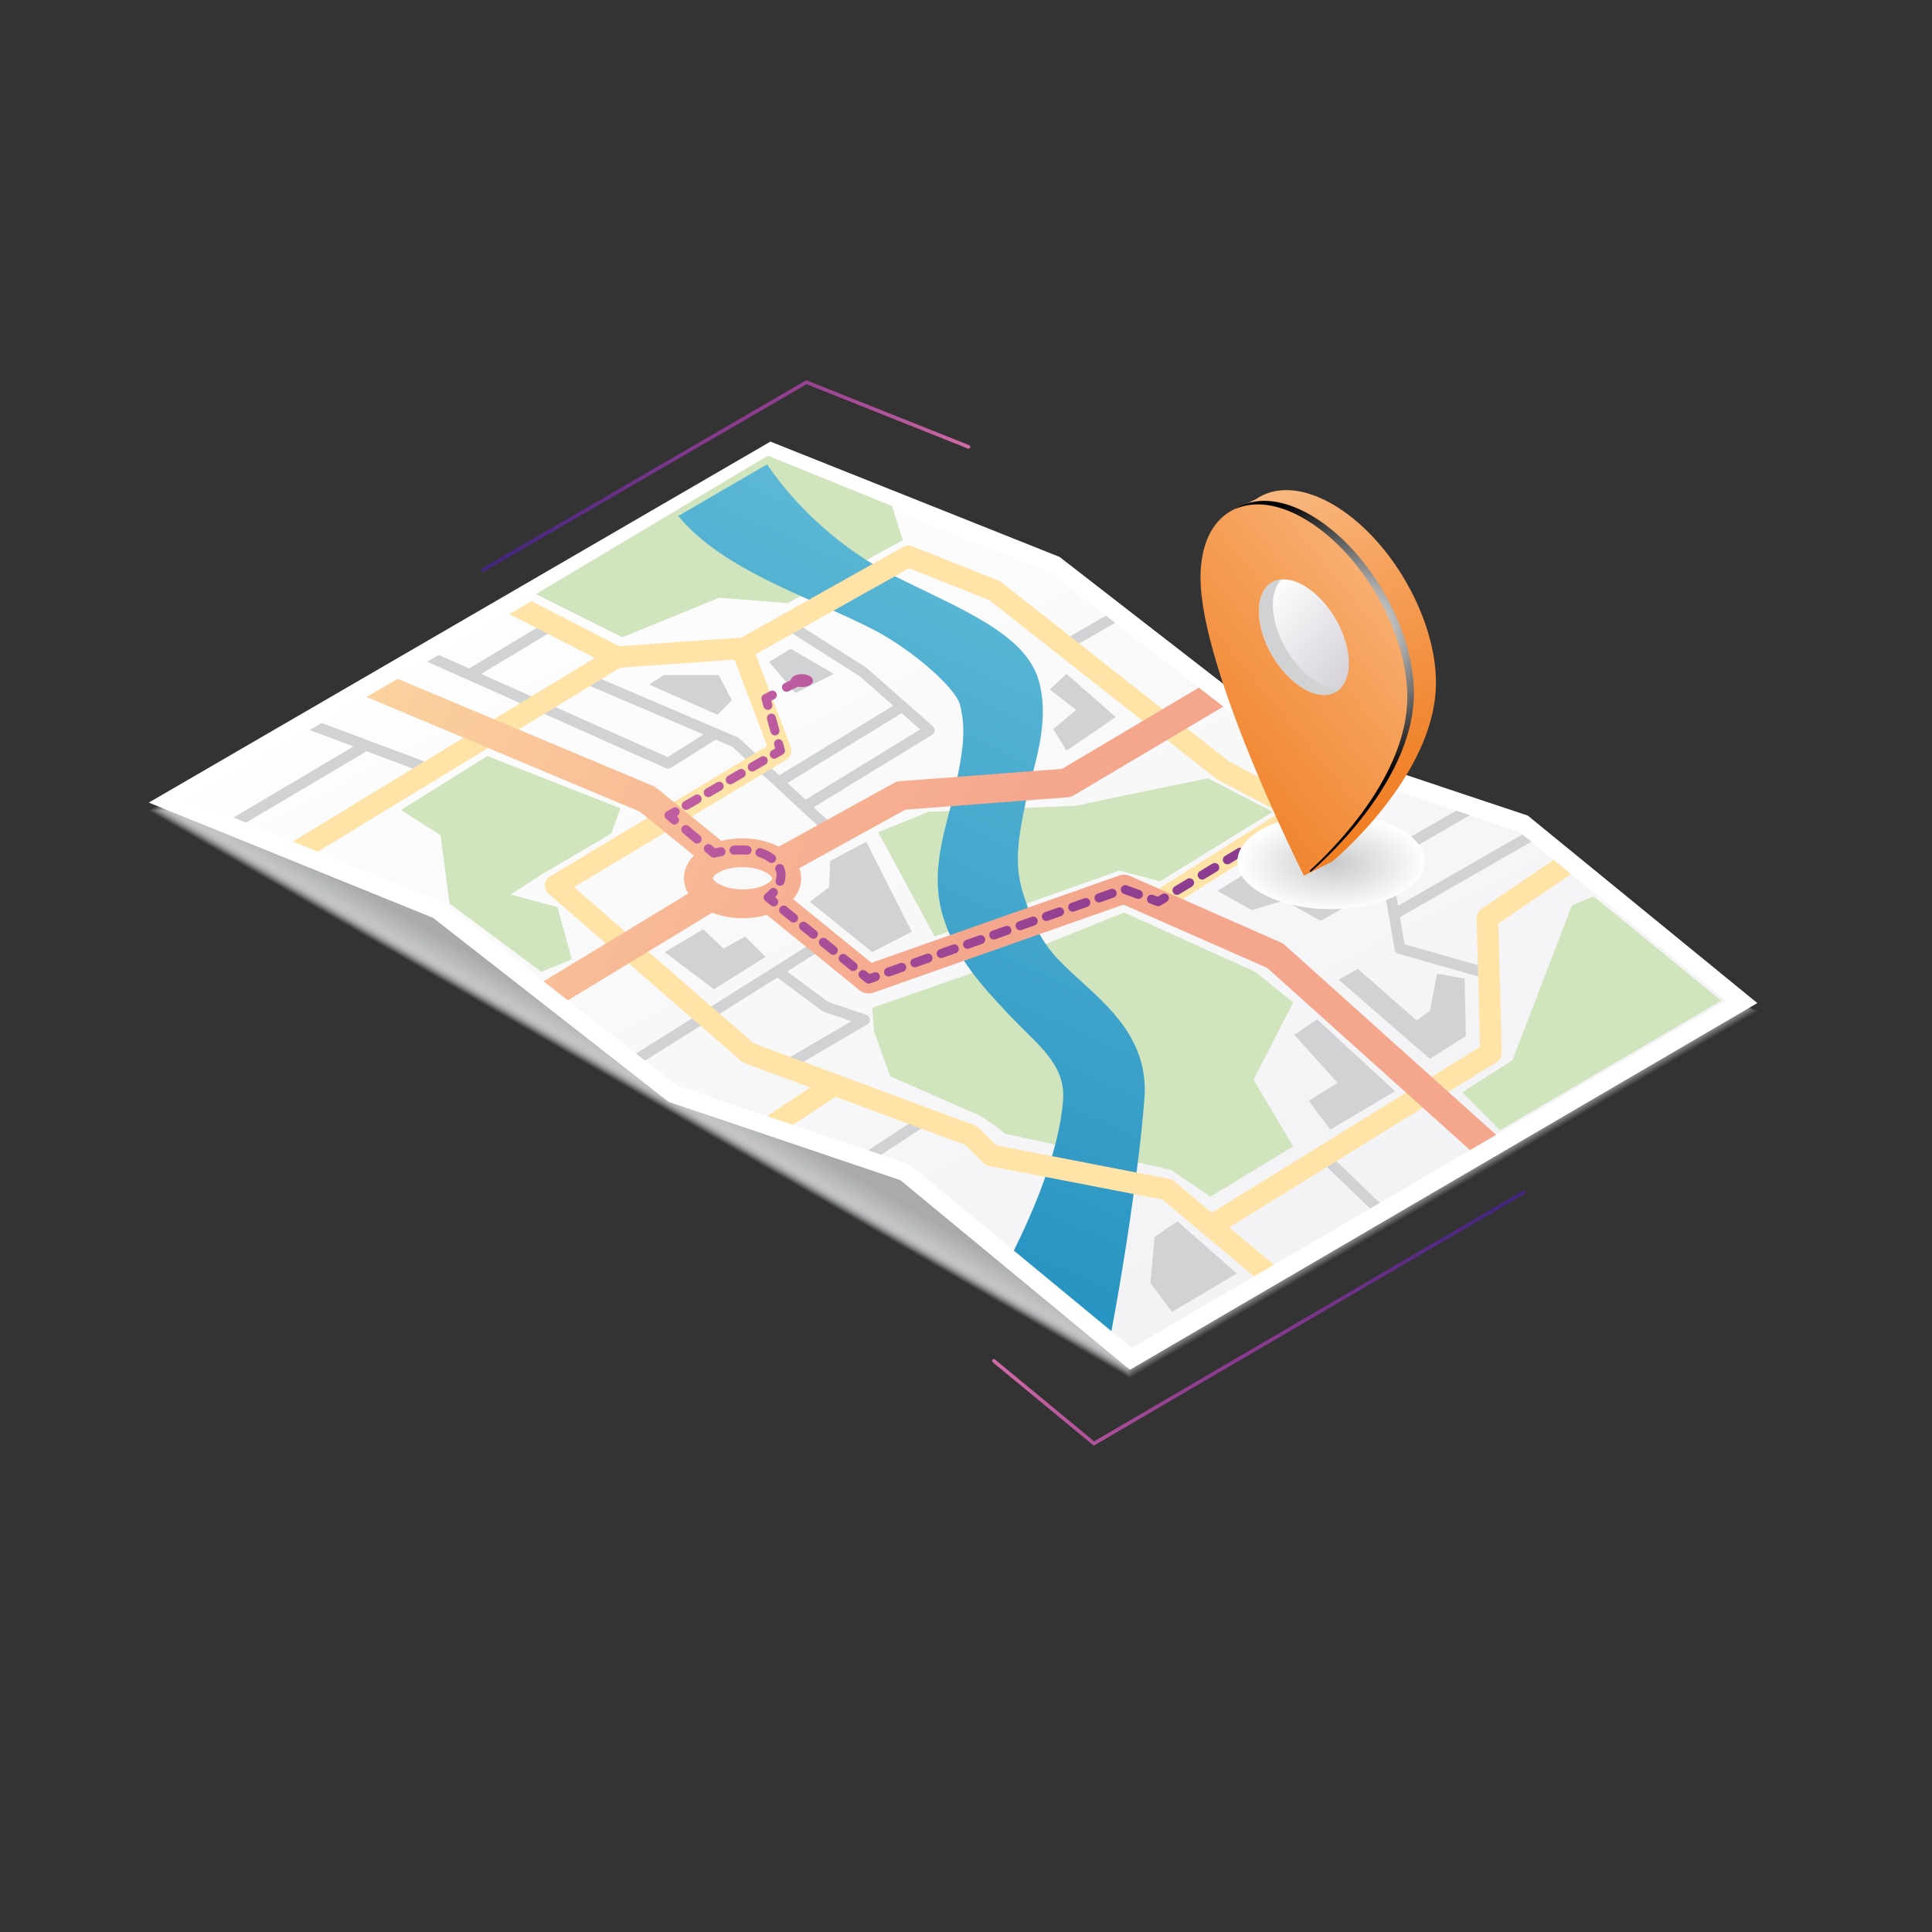 <?xml version="1.0" encoding="utf-8"?>
<!-- Generator: Adobe Illustrator 24.2.3, SVG Export Plug-In . SVG Version: 6.00 Build 0)  -->
<svg version="1.1" id="Calque_1" xmlns="http://www.w3.org/2000/svg" xmlns:xlink="http://www.w3.org/1999/xlink" x="0px" y="0px"
	 viewBox="0 0 595 595" style="enable-background:new 0 0 595 595;" xml:space="preserve">
<rect x="0" y="0" width="595" height="595" fill="#333333" stroke="none"/>
<style type="text/css">
	.st0{opacity:0.1;fill:#D1D2D4;}
	.st1{opacity:0.122;fill:#D0D1D3;}
	.st2{opacity:0.145;fill:#CFD0D2;}
	.st3{opacity:0.168;fill:#CECFD1;}
	.st4{opacity:0.19;fill:#CDCED0;}
	.st5{opacity:0.212;fill:#CCCDCF;}
	.st6{opacity:0.235;fill:#CBCCCE;}
	.st7{opacity:0.258;fill:#CACBCD;}
	.st8{opacity:0.28;fill:#C9CACC;}
	.st9{opacity:0.302;fill:#C8C9CB;}
	.st10{opacity:0.325;fill:#C7C8C9;}
	.st11{opacity:0.347;fill:#C6C7C8;}
	.st12{opacity:0.37;fill:#C5C6C7;}
	.st13{opacity:0.393;fill:#C4C5C6;}
	.st14{opacity:0.415;fill:#C3C4C5;}
	.st15{opacity:0.438;fill:#C2C3C4;}
	.st16{opacity:0.46;fill:#C1C2C3;}
	.st17{opacity:0.482;fill:#C0C1C2;}
	.st18{opacity:0.505;fill:#BFC0C1;}
	.st19{opacity:0.527;fill:#BEBFC0;}
	.st20{opacity:0.55;fill:#BCBEBF;}
	.st21{opacity:0.573;fill:#BBBDBE;}
	.st22{opacity:0.595;fill:#BABCBD;}
	.st23{opacity:0.618;fill:#B9BBBC;}
	.st24{opacity:0.64;fill:#B8BABB;}
	.st25{opacity:0.662;fill:#B7B9BA;}
	.st26{opacity:0.685;fill:#B6B8B9;}
	.st27{opacity:0.708;fill:#B5B7B8;}
	.st28{opacity:0.73;fill:#B4B6B7;}
	.st29{opacity:0.752;fill:#B3B5B6;}
	.st30{opacity:0.775;fill:#B2B4B5;}
	.st31{opacity:0.797;fill:#B1B3B4;}
	.st32{opacity:0.82;fill:#B0B2B3;}
	.st33{opacity:0.843;fill:#AFB1B2;}
	.st34{opacity:0.865;fill:#AEB0B1;}
	.st35{opacity:0.887;fill:#ADAFB0;}
	.st36{opacity:0.91;fill:#ACAEAF;}
	.st37{opacity:0.932;fill:#ABADAE;}
	.st38{opacity:0.955;fill:#AAACAD;}
	.st39{opacity:0.978;fill:#A9ABAC;}
	.st40{fill:#A8AAAB;}
	.st41{fill:#FFFFFF;}
	.st42{fill:url(#SVGID_1_);}
	.st43{fill:url(#SVGID_2_);}
	.st44{fill:#D1D2D4;}
	.st45{fill:#D0E4BD;}
	.st46{fill:url(#SVGID_3_);}
	.st47{fill:#FFE3A7;}
	.st48{fill:url(#SVGID_4_);}
	.st49{fill:url(#SVGID_5_);}
	.st50{fill:url(#SVGID_6_);}
	.st51{fill:url(#SVGID_7_);}
	.st52{fill:url(#SVGID_8_);}
	.st53{fill:url(#SVGID_9_);}
	.st54{fill:url(#SVGID_10_);}
	.st55{fill:url(#SVGID_11_);}
	.st56{fill:url(#SVGID_12_);}
	.st57{fill:url(#SVGID_13_);}
	.st58{fill:url(#SVGID_14_);}
	.st59{fill:url(#SVGID_15_);}
	.st60{fill:url(#SVGID_16_);}
	.st61{fill:url(#SVGID_17_);}
	.st62{fill:url(#SVGID_18_);}
	.st63{fill:url(#SVGID_19_);}
	.st64{fill:url(#SVGID_20_);}
	.st65{fill:url(#SVGID_21_);}
	.st66{fill:url(#SVGID_22_);}
	.st67{fill:url(#SVGID_23_);}
	.st68{fill:url(#SVGID_24_);}
	.st69{fill:url(#SVGID_25_);}
	.st70{fill:url(#SVGID_26_);}
	.st71{fill:url(#SVGID_27_);}
	.st72{fill:url(#SVGID_28_);}
	.st73{fill:url(#SVGID_29_);}
</style>
<g>
	<g>
		<polygon class="st0" points="237.27,138.44 45.82,249.6 347.98,424.29 541.2,311.36 		"/>
		<polygon class="st1" points="237.38,138.74 46.42,249.62 347.81,423.85 540.53,311.21 		"/>
		<polygon class="st2" points="237.49,139.04 47.03,249.63 347.63,423.41 539.85,311.06 		"/>
		<polygon class="st3" points="237.6,139.34 47.63,249.64 347.45,422.97 539.17,310.92 		"/>
		<polygon class="st4" points="237.71,139.64 48.23,249.66 347.27,422.53 538.5,310.77 		"/>
		<polygon class="st5" points="237.82,139.94 48.84,249.67 347.1,422.1 537.82,310.62 		"/>
		<polygon class="st6" points="237.92,140.24 49.44,249.68 346.92,421.66 537.14,310.48 		"/>
		<polygon class="st7" points="238.03,140.54 50.04,249.7 346.74,421.22 536.47,310.33 		"/>
		<polygon class="st8" points="238.14,140.84 50.64,249.71 346.56,420.78 535.79,310.19 		"/>
		<polygon class="st9" points="238.25,141.14 51.25,249.72 346.39,420.35 535.11,310.04 		"/>
		<polygon class="st10" points="238.36,141.44 51.85,249.74 346.21,419.91 534.43,309.89 		"/>
		<polygon class="st11" points="238.47,141.74 52.45,249.75 346.03,419.47 533.76,309.75 		"/>
		<polygon class="st12" points="238.57,142.04 53.06,249.76 345.85,419.03 533.08,309.6 		"/>
		<polygon class="st13" points="238.68,142.34 53.66,249.78 345.68,418.59 532.4,309.46 		"/>
		<polygon class="st14" points="238.79,142.64 54.26,249.79 345.5,418.16 531.73,309.31 		"/>
		<polygon class="st15" points="238.9,142.94 54.86,249.8 345.32,417.72 531.05,309.16 		"/>
		<polygon class="st16" points="239.01,143.24 55.47,249.82 345.14,417.28 530.37,309.02 		"/>
		<polygon class="st17" points="239.12,143.54 56.07,249.83 344.97,416.84 529.7,308.87 		"/>
		<polygon class="st18" points="239.22,143.85 56.67,249.84 344.79,416.4 529.02,308.72 		"/>
		<polygon class="st19" points="239.33,144.15 57.28,249.86 344.61,415.97 528.34,308.58 		"/>
		<polygon class="st20" points="239.44,144.45 57.88,249.87 344.43,415.53 527.67,308.43 		"/>
		<polygon class="st21" points="239.55,144.75 58.48,249.88 344.25,415.09 526.99,308.29 		"/>
		<polygon class="st22" points="239.66,145.05 59.08,249.9 344.08,414.65 526.31,308.14 		"/>
		<polygon class="st23" points="239.77,145.35 59.69,249.91 343.9,414.21 525.64,307.99 		"/>
		<polygon class="st24" points="239.87,145.65 60.29,249.92 343.72,413.78 524.96,307.85 		"/>
		<polygon class="st25" points="239.98,145.95 60.89,249.94 343.54,413.34 524.28,307.7 		"/>
		<polygon class="st26" points="240.09,146.25 61.5,249.95 343.37,412.9 523.61,307.55 		"/>
		<polygon class="st27" points="240.2,146.55 62.1,249.96 343.19,412.46 522.93,307.41 		"/>
		<polygon class="st28" points="240.31,146.85 62.7,249.98 343.01,412.03 522.25,307.26 		"/>
		<polygon class="st29" points="240.42,147.15 63.3,249.99 342.83,411.59 521.58,307.12 		"/>
		<polygon class="st30" points="240.52,147.45 63.91,250 342.66,411.15 520.9,306.97 		"/>
		<polygon class="st31" points="240.63,147.75 64.51,250.02 342.48,410.71 520.22,306.82 		"/>
		<polygon class="st32" points="240.74,148.05 65.11,250.03 342.3,410.27 519.55,306.68 		"/>
		<polygon class="st33" points="240.85,148.35 65.72,250.04 342.12,409.84 518.87,306.53 		"/>
		<polygon class="st34" points="240.96,148.65 66.32,250.06 341.95,409.4 518.19,306.39 		"/>
		<polygon class="st35" points="241.07,148.95 66.92,250.07 341.77,408.96 517.52,306.24 		"/>
		<polygon class="st36" points="241.17,149.25 67.52,250.08 341.59,408.52 516.84,306.09 		"/>
		<polygon class="st37" points="241.28,149.55 68.13,250.1 341.41,408.08 516.16,305.95 		"/>
		<polygon class="st38" points="241.39,149.85 68.73,250.11 341.23,407.65 515.49,305.8 		"/>
		<polygon class="st39" points="241.5,150.15 69.33,250.12 341.06,407.21 514.81,305.65 		"/>
		<polygon class="st40" points="241.61,150.46 69.94,250.14 340.88,406.77 514.13,305.51 		"/>
	</g>
	<polygon class="st41" points="347.98,421.85 541.2,308.92 470.52,251.18 397.69,226.87 326.31,171.51 237.27,136 45.82,247.17 
		133.38,282.67 205.88,339.32 277.28,363.45 	"/>
	<linearGradient id="SVGID_1_" gradientUnits="userSpaceOnUse" x1="148.019" y1="159.042" x2="296.482" y2="122.48">
		<stop  offset="5.050510e-03" style="stop-color:#442680"/>
		<stop  offset="0.115" style="stop-color:#502982"/>
		<stop  offset="0.326" style="stop-color:#6F3289"/>
		<stop  offset="0.475" style="stop-color:#873A8E"/>
		<stop  offset="0.57" style="stop-color:#8B3B8E"/>
		<stop  offset="0.671" style="stop-color:#944091"/>
		<stop  offset="0.776" style="stop-color:#A44A96"/>
		<stop  offset="0.882" style="stop-color:#B9599D"/>
		<stop  offset="0.989" style="stop-color:#D36CA7"/>
		<stop  offset="1" style="stop-color:#D66FA9"/>
	</linearGradient>
	<path class="st42" d="M148.81,176.07c-0.19,0-0.38-0.1-0.48-0.28c-0.15-0.26-0.06-0.6,0.2-0.76l99.78-57.93l0.25,0.1l49.93,19.91
		c0.28,0.11,0.42,0.44,0.31,0.72c-0.11,0.28-0.43,0.42-0.72,0.31l-49.67-19.81L149.09,176C149,176.05,148.91,176.07,148.81,176.07z"
		/>
	<linearGradient id="SVGID_2_" gradientUnits="userSpaceOnUse" x1="411.107" y1="500.536" x2="210.94" y2="115.714">
		<stop  offset="0.076" style="stop-color:#F0EFF2"/>
		<stop  offset="1" style="stop-color:#FFFFFF"/>
	</linearGradient>
	<polygon class="st43" points="280.02,358.53 208.54,334.37 136.18,277.83 58.38,246.28 237.72,142.14 323.53,176.36 395.04,231.82 
		467.8,256.11 531.52,308.16 348.53,415.11 	"/>
	<g>
		<polygon class="st44" points="243.51,199.79 236.86,203.85 244.98,213.45 256.8,207.54 		"/>
		<g>
			<path class="st44" d="M198.66,326.65l40.73-25.58l13.83,10.29c0.14,0.1,0.29,0.18,0.46,0.24l8.55,2.89l-20.86,12.19l1.68,2.87
				l24-14.03c0.56-0.33,0.88-0.96,0.81-1.6c-0.07-0.65-0.5-1.2-1.12-1.41L255,308.54l-12.58-9.36l11.95-7.5l-1.77-2.82l-56.72,35.61
				L198.66,326.65z"/>
			<polygon class="st44" points="108.89,229.89 71.92,251.77 75.79,253.34 112.69,231.5 112.55,231.26 129.36,237.53 130.52,234.42 
				99.05,222.67 95.33,224.83 			"/>
			<path class="st44" d="M205.07,236.57c0.22,0.1,0.45,0.14,0.68,0.14c0.31,0,0.61-0.09,0.88-0.25l13.8-8.66l5.17,2.21l29.7,27.5
				l2.26-2.44l-6.95-6.44l36.42-22.32c0.45-0.28,0.74-0.75,0.79-1.27c0.05-0.53-0.16-1.04-0.56-1.39l-20.31-17.91
				c-0.06-0.06-0.13-0.11-0.21-0.16l-21.79-13.85l-1.78,2.8l21.68,13.78l10.23,9.02l-35.09,21.46l-12.35-11.43
				c-0.14-0.13-0.3-0.23-0.48-0.31l-46.53-19.85l-1.3,3.06l37.38,15.94l-11.1,6.96l-57.45-25.62l22.43-13.46l-1.71-2.85
				l-24.42,14.65l-9.36-4.17l-3.55,2.06L205.07,236.57z M277.69,219.64l5.69,5.01l-35.3,21.63l-5.55-5.14L277.69,219.64z"/>
			<polygon class="st44" points="408.26,354.44 405.96,356.83 421.97,372.19 424.95,370.45 			"/>
			<polygon class="st44" points="285.04,346.69 283.22,343.9 267.38,354.26 271.38,355.61 			"/>
			<path class="st44" d="M429.48,292.39c0.11,0.63,0.57,1.14,1.18,1.32l25.85,7.39l0.91-3.2l-24.85-7.1l-1.42-8.36l40.46-23.22
				l-2.75-2.25l-38.3,21.98l-0.76-4.48c-0.09-0.52-0.42-0.96-0.88-1.2l-7.85-4.01l31.63-18.2l-4.22-1.41l-30.94,17.8l-24.07-12.29
				l-1.51,2.96l34.71,17.72L429.48,292.39z"/>
			<polygon class="st44" points="340.61,189.61 327.99,196.87 329.65,199.75 343.44,191.81 			"/>
		</g>
		<polygon class="st45" points="285.98,250.01 331.03,248.17 372.03,239.67 391.97,250.01 357.25,271.43 344.7,268.11 
			287.82,288.42 270.47,256.29 		"/>
		<polygon class="st45" points="236.49,140.33 165.03,182.98 191.62,196.28 221.53,184.09 242.58,185.75 278.04,166.36 
			274.71,155.84 		"/>
		<polygon class="st45" points="303.52,298.21 268.62,310.39 269.17,317.6 274.16,331.45 301.86,343.63 306.84,346.96 
			309.61,349.17 360.58,360.25 372.77,368.56 398.25,353.05 386.06,332.55 398.25,308.73 386.61,299.31 346.17,281.03 		"/>
		<linearGradient id="SVGID_3_" gradientUnits="userSpaceOnUse" x1="209.347" y1="429.245" x2="351.901" y2="117.546">
			<stop  offset="0.035" style="stop-color:#148CBE"/>
			<stop  offset="0.279" style="stop-color:#2D97C4"/>
			<stop  offset="0.749" style="stop-color:#58B5D4"/>
			<stop  offset="1" style="stop-color:#70C8DE"/>
		</linearGradient>
		<path class="st46" d="M312.23,385.14l30.05,24.82c3.01-15.79,8.39-48.49,10.17-71.68c1.67-21.74-16.84-32.39-26.59-42.84
			c-5.99-6.43-8.25-12.53-10.7-20.05c-3.14-9.63-1.31-18.47,0.8-28.71c2.17-10.52,7.61-23.75,3.99-36.92
			c-4.06-14.77-24.56-22.31-44.84-32.55c-15.95-8.06-29.89-20.96-38.87-34.19l-27.36,15.89c13.88,16.71,39.42,24.53,59.38,34.61
			c12.25,6.19,25.9,18.14,27.36,23.43c2.21,8.03,0.56,16.02-1.34,25.26c-2.4,11.64-8.57,25.64-3.61,40.85
			c3.97,12.18,11.94,20.73,18.96,28.27c9.73,10.44,18.64,16.1,17.76,27.59C326.17,354.58,318.27,373.02,312.23,385.14z"/>
		<path class="st47" d="M378.57,378.01l82.37-50.94c1.01-0.62,1.61-1.73,1.57-2.92l-1.06-39.73l22.41-15.2l-5.37-4.39l-22.27,15.11
			c-0.94,0.64-1.49,1.71-1.46,2.84l1.06,39.64l-82.58,51.07l0.06,0.1l-11.69-9.8c-0.43-0.36-0.95-0.61-1.5-0.72l-53.29-10.33
			l-5.38-5.37c-0.34-0.34-0.75-0.6-1.19-0.77l-68.12-25.27l-55.36-48.12l65.32-39.19c1.38-0.83,1.97-2.52,1.4-4.03l-10.8-28.48
			l47.27-26.49l24.67,9.76l69.97,55.1c0.16,0.13,0.33,0.24,0.51,0.33l19.06,10.01l-39.23,24.68l3.54,5.63l63.25-39.79l-8.16-2.72
			l-13.5,8.5l0.28-0.54l-21.89-11.49l-70.11-55.21c-0.25-0.2-0.53-0.36-0.83-0.48l-26.59-10.53c-0.93-0.37-1.97-0.3-2.85,0.19
			l-49.76,27.89l-37.66,2.65l-26.97-13.85l-6.83,3.96l26.3,13.51l-92.99,56.56l7.68,3.11l93.15-56.66l35.19-2.48l10.09,26.61
			l-66.86,40.12c-0.91,0.55-1.51,1.5-1.6,2.56c-0.09,1.06,0.33,2.1,1.13,2.8l59.27,51.52c0.3,0.26,0.65,0.47,1.02,0.61l20.36,7.55
			l-13.38,8.81l7.99,2.7l13.13-8.65l39.92,14.81l5.58,5.58c0.47,0.47,1.07,0.79,1.72,0.91l53.45,10.36l28.22,23.64l6.1-3.56
			L378.57,378.01z"/>
		<linearGradient id="SVGID_4_" gradientUnits="userSpaceOnUse" x1="314.358" y1="277.777" x2="19.279" y2="153.319">
			<stop  offset="0.035" style="stop-color:#F5A78E"/>
			<stop  offset="0.241" style="stop-color:#F7B393"/>
			<stop  offset="0.637" style="stop-color:#FBD19E"/>
			<stop  offset="1" style="stop-color:#FEEDA8"/>
		</linearGradient>
		<path class="st48" d="M395.67,291.03c-0.35-0.31-0.75-0.57-1.18-0.76l-46.53-20.5c-1.03-0.46-2.2-0.5-3.26-0.12l-76.32,26.87
			l-24.13-19.62c1.61-1.87,2.49-4.07,2.49-6.37c0-1.08-0.21-2.13-0.59-3.15l32.63-18.02l50-3.81c0.68-0.05,1.34-0.26,1.93-0.61
			l46.03-27.33l-7.53-5.84l-42.13,25.02l-49.93,3.8c-0.63,0.05-1.25,0.23-1.81,0.54l-35.51,19.61c-3.16-1.65-7.11-2.56-11.24-2.56
			c-2.23,0-4.4,0.27-6.42,0.77l-20-16.26c-0.33-0.27-0.69-0.48-1.08-0.65l-78.62-32.98l-9.61,5.58l84.21,35.33l16.62,13.51
			c-1.96,2-3.06,4.41-3.06,6.96c0,1.66,0.48,3.26,1.34,4.73l-44.56,27.07l7.47,5.84l44.46-27.01c2.8,1.12,6.06,1.72,9.43,1.72
			c2.59,0,5.1-0.36,7.38-1.04l28.56,23.22c1.2,0.97,2.82,1.26,4.27,0.74l77.01-27.12l44.28,19.5l62.46,56.11l8.03-4.7L395.67,291.03
			z M236.13,272.23c-1.86,1.08-4.55,1.69-7.36,1.69c-2.85,0-5.57-0.63-7.47-1.73c-1.35-0.78-1.8-1.53-1.8-1.75
			c0-0.21,0.44-0.94,1.74-1.69c1.86-1.08,4.55-1.69,7.36-1.69c2.85,0,5.57,0.63,7.47,1.73c1.35,0.78,1.8,1.53,1.8,1.76
			C237.87,270.75,237.43,271.47,236.13,272.23z"/>
		<polygon class="st45" points="461.95,348.06 450.32,336.43 465.83,326.46 484.11,278.82 490.76,276.05 530.09,308.18 		"/>
		<polygon class="st45" points="166.69,299.31 138.44,278.26 135.67,257.21 123.48,249.46 150.07,232.84 191.06,248.9 
			188.29,256.66 166.69,269.4 157.27,275.49 171.68,279.37 176.11,295.44 		"/>
		<g>
			<linearGradient id="SVGID_5_" gradientUnits="userSpaceOnUse" x1="404.899" y1="267.157" x2="211.289" y2="138.637">
				<stop  offset="0.035" style="stop-color:#873A8E"/>
				<stop  offset="0.221" style="stop-color:#934091"/>
				<stop  offset="0.58" style="stop-color:#B0529A"/>
				<stop  offset="1" style="stop-color:#D66FA9"/>
			</linearGradient>
			<path class="st49" d="M403.6,267.46c-0.19,0-0.38-0.04-0.56-0.12l-2.02-0.9c-0.7-0.31-1.01-1.13-0.7-1.83
				c0.31-0.7,1.13-1.01,1.83-0.7l2.02,0.9c0.7,0.31,1.01,1.13,0.7,1.83C404.64,267.16,404.13,267.46,403.6,267.46z"/>
			<linearGradient id="SVGID_6_" gradientUnits="userSpaceOnUse" x1="404.202" y1="268.207" x2="210.59" y2="139.686">
				<stop  offset="0.035" style="stop-color:#873A8E"/>
				<stop  offset="0.221" style="stop-color:#934091"/>
				<stop  offset="0.58" style="stop-color:#B0529A"/>
				<stop  offset="1" style="stop-color:#D66FA9"/>
			</linearGradient>
			<path class="st50" d="M397.61,264.79c-0.19,0-0.38-0.04-0.56-0.12l-3.97-1.77c-0.7-0.31-1.01-1.13-0.7-1.83
				c0.31-0.7,1.13-1.01,1.83-0.7l3.97,1.77c0.7,0.31,1.01,1.13,0.7,1.83C398.65,264.48,398.14,264.79,397.61,264.79z"/>
			<linearGradient id="SVGID_7_" gradientUnits="userSpaceOnUse" x1="402.951" y1="270.092" x2="209.341" y2="141.572">
				<stop  offset="0.035" style="stop-color:#873A8E"/>
				<stop  offset="0.221" style="stop-color:#934091"/>
				<stop  offset="0.58" style="stop-color:#B0529A"/>
				<stop  offset="1" style="stop-color:#D66FA9"/>
			</linearGradient>
			<path class="st51" d="M385.77,261.49c-0.47,0-0.93-0.24-1.19-0.67c-0.4-0.65-0.19-1.51,0.47-1.9l1.9-1.15
				c0.39-0.24,0.87-0.27,1.28-0.08l2.02,0.9c0.7,0.31,1.01,1.13,0.7,1.83c-0.31,0.7-1.13,1.01-1.83,0.7l-1.36-0.61l-1.28,0.77
				C386.26,261.43,386.01,261.49,385.77,261.49z"/>
			<linearGradient id="SVGID_8_" gradientUnits="userSpaceOnUse" x1="394.349" y1="283.05" x2="200.737" y2="154.529">
				<stop  offset="0.035" style="stop-color:#873A8E"/>
				<stop  offset="0.221" style="stop-color:#934091"/>
				<stop  offset="0.58" style="stop-color:#B0529A"/>
				<stop  offset="1" style="stop-color:#D66FA9"/>
			</linearGradient>
			<path class="st52" d="M362.48,275.6c-0.47,0-0.93-0.24-1.19-0.67c-0.4-0.65-0.19-1.51,0.47-1.9l3.88-2.35
				c0.65-0.39,1.51-0.19,1.9,0.47c0.4,0.65,0.19,1.51-0.47,1.9l-3.88,2.35C362.97,275.53,362.72,275.6,362.48,275.6z M370.24,270.89
				c-0.47,0-0.93-0.24-1.19-0.67c-0.4-0.65-0.19-1.51,0.47-1.9l3.88-2.35c0.65-0.39,1.51-0.19,1.9,0.47c0.4,0.65,0.19,1.51-0.47,1.9
				l-3.88,2.35C370.73,270.83,370.49,270.89,370.24,270.89z M378,266.19c-0.47,0-0.92-0.24-1.19-0.67c-0.4-0.65-0.19-1.51,0.47-1.9
				l3.88-2.35c0.65-0.39,1.51-0.19,1.9,0.47c0.4,0.65,0.19,1.51-0.47,1.9l-3.88,2.35C378.5,266.13,378.25,266.19,378,266.19z"/>
			<linearGradient id="SVGID_9_" gradientUnits="userSpaceOnUse" x1="385.707" y1="296.07" x2="192.094" y2="167.548">
				<stop  offset="0.035" style="stop-color:#873A8E"/>
				<stop  offset="0.221" style="stop-color:#934091"/>
				<stop  offset="0.58" style="stop-color:#B0529A"/>
				<stop  offset="1" style="stop-color:#D66FA9"/>
			</linearGradient>
			<path class="st53" d="M356.7,279.09c-0.16,0-0.32-0.03-0.48-0.09l-2.08-0.77c-0.72-0.26-1.08-1.06-0.82-1.78
				c0.26-0.72,1.06-1.09,1.78-0.82l1.45,0.54l1.33-0.8c0.65-0.39,1.51-0.19,1.9,0.47c0.4,0.65,0.19,1.51-0.47,1.9l-1.9,1.15
				C357.2,279.03,356.95,279.09,356.7,279.09z"/>
			<linearGradient id="SVGID_10_" gradientUnits="userSpaceOnUse" x1="367.188" y1="323.967" x2="173.576" y2="195.447">
				<stop  offset="0.035" style="stop-color:#873A8E"/>
				<stop  offset="0.221" style="stop-color:#934091"/>
				<stop  offset="0.58" style="stop-color:#B0529A"/>
				<stop  offset="1" style="stop-color:#D66FA9"/>
			</linearGradient>
			<path class="st54" d="M273.65,300.75c-0.57,0-1.11-0.36-1.31-0.93c-0.25-0.72,0.12-1.51,0.85-1.77l4.05-1.43
				c0.72-0.26,1.51,0.12,1.77,0.85s-0.12,1.51-0.85,1.77l-4.05,1.43C273.96,300.73,273.8,300.75,273.65,300.75z M281.75,297.9
				c-0.57,0-1.11-0.36-1.31-0.93c-0.25-0.72,0.12-1.51,0.85-1.77l4.05-1.43c0.72-0.26,1.51,0.13,1.77,0.85
				c0.25,0.72-0.12,1.51-0.85,1.77l-4.05,1.43C282.06,297.88,281.91,297.9,281.75,297.9z M289.85,295.05
				c-0.57,0-1.11-0.36-1.31-0.93c-0.25-0.72,0.12-1.51,0.85-1.77l4.05-1.43c0.72-0.26,1.51,0.12,1.77,0.85
				c0.25,0.72-0.12,1.51-0.85,1.77l-4.05,1.43C290.16,295.02,290.01,295.05,289.85,295.05z M297.96,292.2
				c-0.57,0-1.11-0.36-1.31-0.93c-0.25-0.72,0.12-1.51,0.85-1.77l4.05-1.43c0.72-0.26,1.51,0.12,1.77,0.85
				c0.25,0.72-0.12,1.51-0.85,1.77l-4.05,1.43C298.26,292.17,298.11,292.2,297.96,292.2z M306.06,289.34
				c-0.57,0-1.11-0.36-1.31-0.93c-0.25-0.72,0.12-1.51,0.85-1.77l4.05-1.43c0.72-0.26,1.51,0.13,1.77,0.85
				c0.25,0.72-0.12,1.51-0.85,1.77l-4.05,1.43C306.36,289.32,306.21,289.34,306.06,289.34z M314.16,286.49
				c-0.57,0-1.11-0.36-1.31-0.93c-0.25-0.72,0.12-1.51,0.85-1.77l4.05-1.43c0.72-0.26,1.51,0.12,1.77,0.85
				c0.25,0.72-0.12,1.51-0.85,1.77l-4.05,1.43C314.47,286.47,314.31,286.49,314.16,286.49z M322.26,283.64
				c-0.57,0-1.11-0.36-1.31-0.93c-0.25-0.72,0.12-1.51,0.85-1.77l4.05-1.43c0.72-0.26,1.51,0.12,1.77,0.85
				c0.25,0.72-0.12,1.51-0.85,1.77l-4.05,1.43C322.57,283.61,322.41,283.64,322.26,283.64z M330.36,280.78
				c-0.57,0-1.11-0.36-1.31-0.93c-0.25-0.72,0.12-1.51,0.85-1.77l4.05-1.43c0.72-0.26,1.51,0.12,1.77,0.85
				c0.25,0.72-0.12,1.51-0.85,1.77l-4.05,1.43C330.67,280.76,330.51,280.78,330.36,280.78z M338.46,277.93
				c-0.57,0-1.11-0.36-1.31-0.93c-0.25-0.72,0.12-1.51,0.85-1.77l4.05-1.43c0.72-0.26,1.51,0.12,1.77,0.85
				c0.25,0.72-0.12,1.51-0.85,1.77l-4.05,1.43C338.77,277.91,338.61,277.93,338.46,277.93z M350.59,276.84
				c-0.16,0-0.32-0.03-0.48-0.09l-4.03-1.48c-0.72-0.26-1.08-1.06-0.82-1.78c0.27-0.72,1.06-1.09,1.78-0.82l4.03,1.48
				c0.72,0.26,1.08,1.06,0.82,1.78C351.68,276.5,351.15,276.84,350.59,276.84z"/>
			<linearGradient id="SVGID_11_" gradientUnits="userSpaceOnUse" x1="347.528" y1="353.584" x2="153.917" y2="225.064">
				<stop  offset="0.035" style="stop-color:#873A8E"/>
				<stop  offset="0.221" style="stop-color:#934091"/>
				<stop  offset="0.58" style="stop-color:#B0529A"/>
				<stop  offset="1" style="stop-color:#D66FA9"/>
			</linearGradient>
			<path class="st55" d="M267.51,302.92c-0.31,0-0.62-0.11-0.87-0.31l-1.72-1.4c-0.59-0.48-0.68-1.35-0.2-1.95
				c0.48-0.59,1.35-0.68,1.95-0.2l1.12,0.91l1.36-0.48c0.72-0.26,1.51,0.12,1.77,0.85s-0.12,1.51-0.85,1.77l-2.09,0.74
				C267.82,302.89,267.67,302.92,267.51,302.92z"/>
			<linearGradient id="SVGID_12_" gradientUnits="userSpaceOnUse" x1="348.103" y1="352.719" x2="154.491" y2="224.199">
				<stop  offset="0.035" style="stop-color:#873A8E"/>
				<stop  offset="0.221" style="stop-color:#934091"/>
				<stop  offset="0.58" style="stop-color:#B0529A"/>
				<stop  offset="1" style="stop-color:#D66FA9"/>
			</linearGradient>
			<path class="st56" d="M262.74,299.03c-0.31,0-0.62-0.1-0.87-0.31l-3.06-2.48c-0.59-0.48-0.68-1.35-0.2-1.95
				c0.48-0.6,1.35-0.68,1.95-0.2l3.06,2.48c0.59,0.48,0.68,1.35,0.2,1.95C263.54,298.86,263.14,299.03,262.74,299.03z
				 M256.62,294.06c-0.31,0-0.62-0.1-0.87-0.31l-3.06-2.48c-0.59-0.48-0.68-1.35-0.2-1.95c0.48-0.6,1.36-0.68,1.95-0.2l3.06,2.48
				c0.59,0.48,0.68,1.35,0.2,1.95C257.42,293.89,257.03,294.06,256.62,294.06z M250.51,289.1c-0.31,0-0.62-0.1-0.87-0.31l-3.06-2.48
				c-0.59-0.48-0.68-1.35-0.2-1.95c0.48-0.6,1.36-0.68,1.95-0.2l3.06,2.48c0.59,0.48,0.68,1.35,0.2,1.95
				C251.31,288.92,250.91,289.1,250.51,289.1z M244.4,284.13c-0.31,0-0.62-0.1-0.87-0.31l-3.06-2.48c-0.59-0.48-0.68-1.35-0.2-1.95
				c0.48-0.6,1.35-0.68,1.95-0.2l3.06,2.48c0.59,0.48,0.68,1.35,0.2,1.95C245.2,283.95,244.8,284.13,244.4,284.13z"/>
			<linearGradient id="SVGID_13_" gradientUnits="userSpaceOnUse" x1="349.704" y1="350.307" x2="156.093" y2="221.786">
				<stop  offset="0.035" style="stop-color:#873A8E"/>
				<stop  offset="0.221" style="stop-color:#934091"/>
				<stop  offset="0.58" style="stop-color:#B0529A"/>
				<stop  offset="1" style="stop-color:#D66FA9"/>
			</linearGradient>
			<path class="st57" d="M238.29,279.16c-0.31,0-0.62-0.1-0.87-0.31l-1.72-1.4c-0.33-0.27-0.52-0.67-0.51-1.09
				c0.01-0.43,0.21-0.82,0.54-1.08c0,0,0.66-0.52,1.4-1.35c0.51-0.57,1.38-0.63,1.96-0.12c0.57,0.51,0.63,1.38,0.12,1.96
				c-0.18,0.2-0.35,0.38-0.51,0.55l0.47,0.38c0.59,0.48,0.68,1.35,0.2,1.95C239.09,278.98,238.69,279.16,238.29,279.16z"/>
			<linearGradient id="SVGID_14_" gradientUnits="userSpaceOnUse" x1="353.8" y1="344.136" x2="160.189" y2="215.616">
				<stop  offset="0.035" style="stop-color:#873A8E"/>
				<stop  offset="0.221" style="stop-color:#934091"/>
				<stop  offset="0.58" style="stop-color:#B0529A"/>
				<stop  offset="1" style="stop-color:#D66FA9"/>
			</linearGradient>
			<path class="st58" d="M240.24,272.8c-0.14,0-0.29-0.02-0.43-0.07c-0.73-0.24-1.12-1.02-0.89-1.75c0.16-0.5,0.24-0.98,0.24-1.44
				c0-0.53-0.1-1.03-0.31-1.54c-0.3-0.71,0.04-1.52,0.74-1.81c0.71-0.29,1.52,0.04,1.81,0.74c0.35,0.84,0.53,1.71,0.53,2.61
				c0,0.75-0.13,1.52-0.38,2.3C241.37,272.43,240.82,272.8,240.24,272.8z M237.62,265.77c-0.3,0-0.59-0.09-0.85-0.29
				c-0.87-0.67-1.92-1.2-3.15-1.59c-0.73-0.23-1.13-1.01-0.9-1.74c0.23-0.73,1.01-1.13,1.74-0.9c1.53,0.48,2.88,1.17,4.01,2.04
				c0.61,0.47,0.72,1.34,0.25,1.94C238.44,265.58,238.03,265.77,237.62,265.77z M230.09,263.21c-0.04,0-0.08,0-0.12,0
				c-1.22-0.1-2.59-0.1-3.83-0.02c-0.79,0.07-1.42-0.53-1.47-1.29c-0.05-0.76,0.53-1.42,1.29-1.47c1.36-0.09,2.87-0.09,4.23,0.02
				c0.76,0.06,1.33,0.73,1.27,1.5C231.41,262.66,230.8,263.21,230.09,263.21z"/>
			<linearGradient id="SVGID_15_" gradientUnits="userSpaceOnUse" x1="350.772" y1="348.696" x2="157.162" y2="220.176">
				<stop  offset="0.035" style="stop-color:#873A8E"/>
				<stop  offset="0.221" style="stop-color:#934091"/>
				<stop  offset="0.58" style="stop-color:#B0529A"/>
				<stop  offset="1" style="stop-color:#D66FA9"/>
			</linearGradient>
			<path class="st59" d="M219.87,264.14c-0.32,0-0.64-0.11-0.89-0.32l-1.7-1.42c-0.59-0.49-0.66-1.37-0.17-1.95
				c0.49-0.59,1.36-0.66,1.95-0.17l1.16,0.97c0.39-0.09,0.92-0.2,1.57-0.31c0.75-0.14,1.47,0.37,1.61,1.12
				c0.13,0.75-0.37,1.47-1.12,1.61c-1.25,0.22-2.04,0.43-2.04,0.44C220.11,264.12,219.99,264.14,219.87,264.14z"/>
			<linearGradient id="SVGID_16_" gradientUnits="userSpaceOnUse" x1="350.896" y1="348.508" x2="157.286" y2="219.989">
				<stop  offset="0.035" style="stop-color:#873A8E"/>
				<stop  offset="0.221" style="stop-color:#934091"/>
				<stop  offset="0.58" style="stop-color:#B0529A"/>
				<stop  offset="1" style="stop-color:#D66FA9"/>
			</linearGradient>
			<path class="st60" d="M214.69,259.79c-0.31,0-0.63-0.11-0.89-0.32l-3.49-2.93c-0.59-0.49-0.66-1.37-0.17-1.95
				c0.49-0.59,1.37-0.66,1.95-0.17l3.49,2.93c0.59,0.49,0.66,1.37,0.17,1.95C215.48,259.62,215.08,259.79,214.69,259.79z"/>
			<linearGradient id="SVGID_17_" gradientUnits="userSpaceOnUse" x1="351.938" y1="346.938" x2="158.328" y2="218.418">
				<stop  offset="0.035" style="stop-color:#873A8E"/>
				<stop  offset="0.221" style="stop-color:#934091"/>
				<stop  offset="0.58" style="stop-color:#B0529A"/>
				<stop  offset="1" style="stop-color:#D66FA9"/>
			</linearGradient>
			<path class="st61" d="M207.72,253.93c-0.31,0-0.63-0.11-0.89-0.32l-1.7-1.43c-0.35-0.29-0.53-0.73-0.49-1.18
				c0.04-0.45,0.29-0.85,0.68-1.08l1.92-1.11c0.66-0.38,1.51-0.16,1.89,0.5c0.38,0.66,0.16,1.51-0.5,1.89l-0.21,0.12l0.19,0.16
				c0.59,0.49,0.66,1.37,0.17,1.95C208.5,253.76,208.11,253.93,207.72,253.93z"/>
			<linearGradient id="SVGID_18_" gradientUnits="userSpaceOnUse" x1="361.307" y1="332.828" x2="167.695" y2="204.307">
				<stop  offset="0.035" style="stop-color:#873A8E"/>
				<stop  offset="0.221" style="stop-color:#934091"/>
				<stop  offset="0.58" style="stop-color:#B0529A"/>
				<stop  offset="1" style="stop-color:#D66FA9"/>
			</linearGradient>
			<path class="st62" d="M211.33,249.42c-0.48,0-0.94-0.25-1.2-0.69c-0.38-0.66-0.16-1.51,0.5-1.89l3.39-1.97
				c0.66-0.38,1.51-0.16,1.89,0.5c0.38,0.66,0.16,1.51-0.5,1.89l-3.39,1.97C211.8,249.36,211.56,249.42,211.33,249.42z
				 M218.11,245.49c-0.48,0-0.94-0.25-1.2-0.69c-0.38-0.66-0.16-1.51,0.5-1.89l3.39-1.97c0.66-0.38,1.51-0.16,1.89,0.5
				c0.38,0.66,0.16,1.51-0.5,1.89l-3.39,1.97C218.58,245.43,218.35,245.49,218.11,245.49z M224.89,241.55
				c-0.48,0-0.94-0.25-1.2-0.69c-0.38-0.66-0.16-1.51,0.5-1.89l3.39-1.97c0.66-0.38,1.51-0.16,1.89,0.5
				c0.38,0.66,0.16,1.51-0.5,1.89l-3.39,1.97C225.37,241.49,225.13,241.55,224.89,241.55z M231.67,237.61
				c-0.48,0-0.94-0.25-1.2-0.69c-0.38-0.66-0.16-1.51,0.5-1.89l3.39-1.97c0.66-0.38,1.51-0.16,1.89,0.5
				c0.38,0.66,0.16,1.51-0.5,1.89l-3.39,1.97C232.15,237.55,231.91,237.61,231.67,237.61z"/>
			<linearGradient id="SVGID_19_" gradientUnits="userSpaceOnUse" x1="371.005" y1="318.218" x2="177.393" y2="189.697">
				<stop  offset="0.035" style="stop-color:#873A8E"/>
				<stop  offset="0.221" style="stop-color:#934091"/>
				<stop  offset="0.58" style="stop-color:#B0529A"/>
				<stop  offset="1" style="stop-color:#D66FA9"/>
			</linearGradient>
			<path class="st63" d="M238.45,233.67c-0.48,0-0.94-0.25-1.2-0.69c-0.38-0.66-0.16-1.51,0.5-1.89l0.99-0.58l-0.31-1.1
				c-0.21-0.74,0.23-1.5,0.96-1.71c0.73-0.2,1.5,0.23,1.71,0.96l0.59,2.13c0.17,0.61-0.09,1.25-0.64,1.57l-1.92,1.11
				C238.93,233.61,238.69,233.67,238.45,233.67z"/>
			<linearGradient id="SVGID_20_" gradientUnits="userSpaceOnUse" x1="374.174" y1="313.444" x2="180.561" y2="184.923">
				<stop  offset="0.035" style="stop-color:#873A8E"/>
				<stop  offset="0.221" style="stop-color:#934091"/>
				<stop  offset="0.58" style="stop-color:#B0529A"/>
				<stop  offset="1" style="stop-color:#D66FA9"/>
			</linearGradient>
			<path class="st64" d="M238.67,226.49c-0.61,0-1.16-0.4-1.33-1.01l-1.1-3.94c-0.21-0.74,0.23-1.5,0.96-1.71
				c0.73-0.21,1.5,0.23,1.71,0.96l1.1,3.94c0.21,0.74-0.23,1.5-0.96,1.71C238.92,226.47,238.8,226.49,238.67,226.49z"/>
			<linearGradient id="SVGID_21_" gradientUnits="userSpaceOnUse" x1="377.331" y1="308.688" x2="183.719" y2="180.167">
				<stop  offset="0.035" style="stop-color:#873A8E"/>
				<stop  offset="0.221" style="stop-color:#934091"/>
				<stop  offset="0.58" style="stop-color:#B0529A"/>
				<stop  offset="1" style="stop-color:#D66FA9"/>
			</linearGradient>
			<path class="st65" d="M236.48,218.61c-0.61,0-1.16-0.4-1.33-1.01l-0.59-2.13c-0.18-0.63,0.11-1.29,0.69-1.6l1.96-1.03
				c0.68-0.36,1.51-0.1,1.87,0.58c0.36,0.68,0.1,1.51-0.58,1.87l-0.97,0.51l0.29,1.06c0.21,0.74-0.23,1.5-0.96,1.71
				C236.73,218.59,236.6,218.61,236.48,218.61z"/>
			<linearGradient id="SVGID_22_" gradientUnits="userSpaceOnUse" x1="381.443" y1="302.492" x2="187.832" y2="173.971">
				<stop  offset="0.035" style="stop-color:#873A8E"/>
				<stop  offset="0.221" style="stop-color:#934091"/>
				<stop  offset="0.58" style="stop-color:#B0529A"/>
				<stop  offset="1" style="stop-color:#D66FA9"/>
			</linearGradient>
			<path class="st66" d="M242.22,213.05c-0.5,0-0.98-0.27-1.23-0.74c-0.36-0.68-0.1-1.51,0.58-1.87l2.77-1.36
				c0.68-0.35,1.51-0.1,1.87,0.58c0.36,0.68,0.1,1.51-0.58,1.87l-2.77,1.36C242.65,213,242.43,213.05,242.22,213.05z"/>
		</g>
		<linearGradient id="SVGID_23_" gradientUnits="userSpaceOnUse" x1="383.102" y1="299.994" x2="189.491" y2="171.474">
			<stop  offset="0.035" style="stop-color:#873A8E"/>
			<stop  offset="0.221" style="stop-color:#934091"/>
			<stop  offset="0.58" style="stop-color:#B0529A"/>
			<stop  offset="1" style="stop-color:#D66FA9"/>
		</linearGradient>
		<path class="st67" d="M249.39,211.02c-1.34,0.77-3.52,0.77-4.87-0.01c-1.35-0.78-1.36-2.04-0.02-2.81
			c1.34-0.77,3.52-0.77,4.87,0.01C250.72,208.99,250.73,210.25,249.39,211.02z"/>
		<polygon class="st44" points="409.7,347.88 429.64,336.06 405.63,313.9 398.62,318.7 411.91,333.48 403.05,339.02 		"/>
		<polygon class="st44" points="360.95,404.01 380.89,392.2 362.61,376.13 355.59,380.93 354.3,395.15 		"/>
		<polygon class="st44" points="390.86,264.41 374.98,274.39 385.49,280.28 395.51,277.32 406.74,283.62 418.93,276.6 		"/>
		<polygon class="st44" points="204.36,207.91 199.93,210.86 220.98,220.1 225.41,215.67 221.35,207.91 		"/>
		<polygon class="st44" points="219.87,304.67 235.75,294.7 229.47,288.42 222.82,292.11 216.55,286.2 204.73,293.22 		"/>
		<polygon class="st44" points="328.45,231.18 343.59,220.84 328.45,207.54 323.28,212.34 331.4,218.62 324.39,224.53 		"/>
		<polygon class="st44" points="440.35,326.09 451.43,319.07 451.06,301.35 442.57,299.87 440.35,311.32 436.29,314.27 
			418.19,298.39 412.28,301.72 		"/>
		<polygon class="st44" points="268.62,293.22 280.81,286.94 266.77,259.24 255.69,265.15 255.32,273.28 249.42,277.71 		"/>
	</g>
	<linearGradient id="SVGID_24_" gradientUnits="userSpaceOnUse" x1="468.471" y1="390.875" x2="304.865" y2="428.545">
		<stop  offset="5.050510e-03" style="stop-color:#442680"/>
		<stop  offset="0.115" style="stop-color:#502982"/>
		<stop  offset="0.326" style="stop-color:#6F3289"/>
		<stop  offset="0.475" style="stop-color:#873A8E"/>
		<stop  offset="0.57" style="stop-color:#8B3B8E"/>
		<stop  offset="0.671" style="stop-color:#944091"/>
		<stop  offset="0.776" style="stop-color:#A44A96"/>
		<stop  offset="0.882" style="stop-color:#B9599D"/>
		<stop  offset="0.989" style="stop-color:#D36CA7"/>
		<stop  offset="1" style="stop-color:#D66FA9"/>
	</linearGradient>
	<path class="st68" d="M336.85,445.23l-0.3-0.25l-30.82-25.45c-0.24-0.19-0.27-0.54-0.07-0.78c0.19-0.24,0.55-0.27,0.78-0.07
		l30.52,25.21l132.01-77.15c0.26-0.16,0.6-0.07,0.76,0.2c0.15,0.26,0.06,0.6-0.2,0.76L336.85,445.23z"/>
	<g>
		
			<radialGradient id="SVGID_25_" cx="1200.333" cy="-3230.509" r="24.424" gradientTransform="matrix(1.181 0 0 0.602 -1007.096 2210.68)" gradientUnits="userSpaceOnUse">
			<stop  offset="0" style="stop-color:#C8C9CA"/>
			<stop  offset="1" style="stop-color:#FFFFFF"/>
		</radialGradient>
		<ellipse class="st69" cx="409.94" cy="265.27" rx="28.84" ry="14.71"/>
		<linearGradient id="SVGID_26_" gradientUnits="userSpaceOnUse" x1="431.627" y1="256.445" x2="385.75" y2="152.213">
			<stop  offset="0.035" style="stop-color:#F07E23"/>
			<stop  offset="0.242" style="stop-color:#F18732"/>
			<stop  offset="0.641" style="stop-color:#F5A059"/>
			<stop  offset="1" style="stop-color:#F9B981"/>
		</linearGradient>
		<path class="st70" d="M410.38,155.29c-9.4-5.43-17.82-5.59-23.65-1.52l-6.75,3.15l0.83,4.33c-1.45,3.34-2.27,7.42-2.27,12.19
			c0,13.82,7.39,35.63,15.05,54.53l7.99,41.7l8.81-4.4c0,0,31.85-26.36,31.85-55.06C442.22,190.03,427.97,165.44,410.38,155.29z"/>
		<linearGradient id="SVGID_27_" gradientUnits="userSpaceOnUse" x1="350.939" y1="245.48" x2="440.123" y2="172.811">
			<stop  offset="0.035" style="stop-color:#F07E23"/>
			<stop  offset="0.242" style="stop-color:#F18732"/>
			<stop  offset="0.641" style="stop-color:#F5A059"/>
			<stop  offset="1" style="stop-color:#F9B981"/>
		</linearGradient>
		<path class="st71" d="M433.42,214.62c0,28.7-31.85,55.06-31.85,55.06s-31.85-63.13-31.85-91.83c0-20.18,14.26-28.31,31.85-18.16
			C419.16,169.84,433.42,194.44,433.42,214.62z"/>
		<radialGradient id="SVGID_28_" cx="417.427" cy="194.523" r="44.873" gradientUnits="userSpaceOnUse">
			<stop  offset="0" style="stop-color:#FFFFFF"/>
			<stop  offset="1" style="stop-color:#000000"/>
		</radialGradient>
		<path class="st72" d="M403.59,158.59c-9.19-5.3-17.44-5.58-23.25-1.8c5.64-2.55,13.06-1.82,21.23,2.9
			c17.59,10.15,31.85,34.75,31.85,54.93c0,24.59-23.37,47.45-30.06,53.49c0.14,0.28,0.23,0.46,0.23,0.46s31.85-26.36,31.85-55.06
			C435.43,193.34,421.18,168.74,403.59,158.59z"/>
		
			<linearGradient id="SVGID_29_" gradientUnits="userSpaceOnUse" x1="-142.29" y1="2353.053" x2="-166.84" y2="2334.494" gradientTransform="matrix(0.866 0.5 0 1.155 535.254 -2433.107)">
			<stop  offset="0" style="stop-color:#D4D1D8"/>
			<stop  offset="0.921" style="stop-color:#FCFBFC"/>
			<stop  offset="1" style="stop-color:#FFFFFF"/>
		</linearGradient>
		<path class="st73" d="M415.42,204.23c0,8.78-6.2,12.31-13.85,7.9c-7.65-4.42-13.85-15.11-13.85-23.89c0-8.78,6.2-12.31,13.85-7.9
			C409.22,184.76,415.42,195.45,415.42,204.23z"/>
		<path class="st44" d="M405.84,210.15c-7.65-4.42-13.85-15.11-13.85-23.89c0-3.48,0.98-6.11,2.63-7.78
			c-4.13,0.37-6.91,3.88-6.91,9.75c0,8.78,6.2,19.47,13.85,23.89c4.62,2.67,8.7,2.42,11.22-0.12
			C410.74,212.19,408.38,211.61,405.84,210.15z"/>
	</g>
</g>
</svg>
